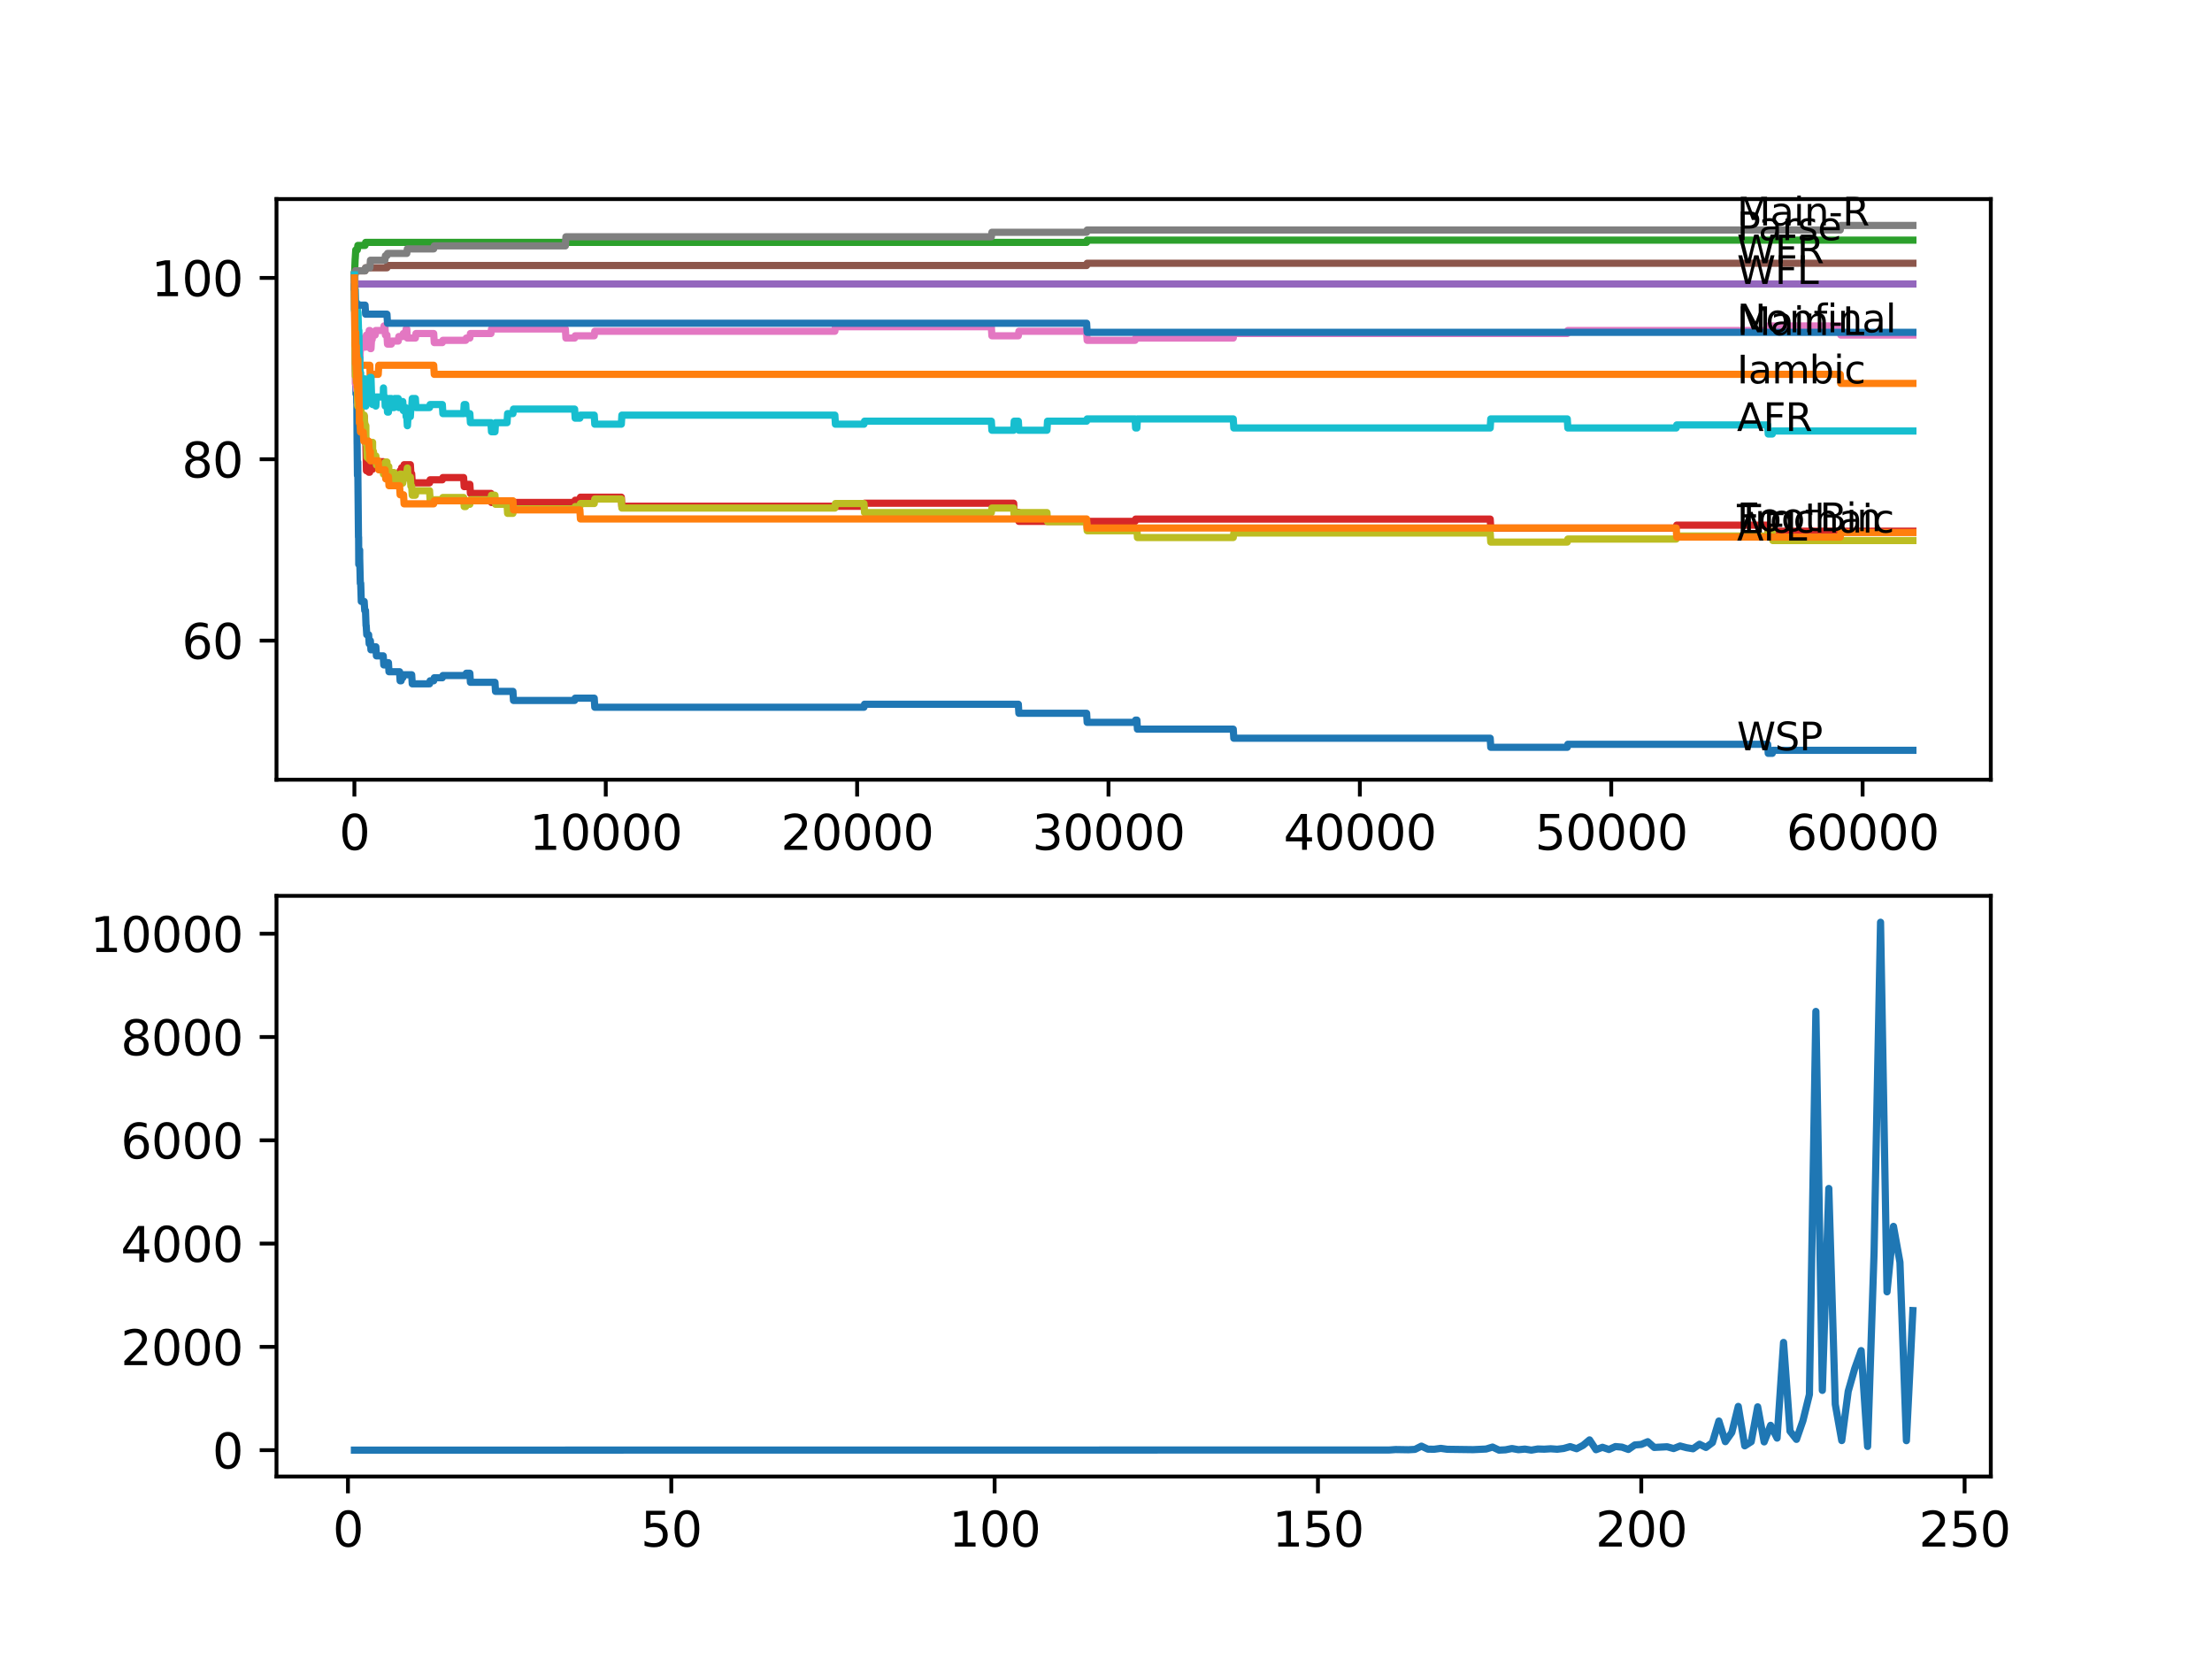 <?xml version="1.0" encoding="utf-8" standalone="no"?>
<!DOCTYPE svg PUBLIC "-//W3C//DTD SVG 1.1//EN"
  "http://www.w3.org/Graphics/SVG/1.1/DTD/svg11.dtd">
<svg xmlns:xlink="http://www.w3.org/1999/xlink" width="460.8pt" height="345.6pt" viewBox="0 0 460.8 345.6" xmlns="http://www.w3.org/2000/svg" version="1.1">
 <defs>
  <style type="text/css">*{stroke-linejoin: round; stroke-linecap: butt}</style>
 </defs>
 <g id="figure_1">
  <g id="patch_1">
   <path d="M 0 345.6 
L 460.8 345.6 
L 460.8 0 
L 0 0 
z
" style="fill: #ffffff"/>
  </g>
  <g id="axes_1">
   <g id="patch_2">
    <path d="M 57.6 162.432 
L 414.72 162.432 
L 414.72 41.472 
L 57.6 41.472 
z
" style="fill: #ffffff"/>
   </g>
   <g id="matplotlib.axis_1">
    <g id="xtick_1">
     <g id="line2d_1">
      <defs>
       <path id="m5f8f9692c6" d="M 0 0 
L 0 3.5 
" style="stroke: #000000; stroke-width: 0.8"/>
      </defs>
      <g>
       <use xlink:href="#m5f8f9692c6" x="73.827" y="162.432" style="stroke: #000000; stroke-width: 0.8"/>
      </g>
     </g>
     <g id="text_1">
      <!-- 0 -->
      <g transform="translate(70.646 177.03)scale(0.1 -0.1)">
       <defs>
        <path id="DejaVuSans-30" d="M 2034 4250 
Q 1547 4250 1301 3770 
Q 1056 3291 1056 2328 
Q 1056 1369 1301 889 
Q 1547 409 2034 409 
Q 2525 409 2770 889 
Q 3016 1369 3016 2328 
Q 3016 3291 2770 3770 
Q 2525 4250 2034 4250 
z
M 2034 4750 
Q 2819 4750 3233 4129 
Q 3647 3509 3647 2328 
Q 3647 1150 3233 529 
Q 2819 -91 2034 -91 
Q 1250 -91 836 529 
Q 422 1150 422 2328 
Q 422 3509 836 4129 
Q 1250 4750 2034 4750 
z
" transform="scale(0.016)"/>
       </defs>
       <use xlink:href="#DejaVuSans-30"/>
      </g>
     </g>
    </g>
    <g id="xtick_2">
     <g id="line2d_2">
      <g>
       <use xlink:href="#m5f8f9692c6" x="126.192" y="162.432" style="stroke: #000000; stroke-width: 0.8"/>
      </g>
     </g>
     <g id="text_2">
      <!-- 10000 -->
      <g transform="translate(110.286 177.03)scale(0.1 -0.1)">
       <defs>
        <path id="DejaVuSans-31" d="M 794 531 
L 1825 531 
L 1825 4091 
L 703 3866 
L 703 4441 
L 1819 4666 
L 2450 4666 
L 2450 531 
L 3481 531 
L 3481 0 
L 794 0 
L 794 531 
z
" transform="scale(0.016)"/>
       </defs>
       <use xlink:href="#DejaVuSans-31"/>
       <use xlink:href="#DejaVuSans-30" x="63.623"/>
       <use xlink:href="#DejaVuSans-30" x="127.246"/>
       <use xlink:href="#DejaVuSans-30" x="190.869"/>
       <use xlink:href="#DejaVuSans-30" x="254.492"/>
      </g>
     </g>
    </g>
    <g id="xtick_3">
     <g id="line2d_3">
      <g>
       <use xlink:href="#m5f8f9692c6" x="178.556" y="162.432" style="stroke: #000000; stroke-width: 0.8"/>
      </g>
     </g>
     <g id="text_3">
      <!-- 20000 -->
      <g transform="translate(162.65 177.03)scale(0.1 -0.1)">
       <defs>
        <path id="DejaVuSans-32" d="M 1228 531 
L 3431 531 
L 3431 0 
L 469 0 
L 469 531 
Q 828 903 1448 1529 
Q 2069 2156 2228 2338 
Q 2531 2678 2651 2914 
Q 2772 3150 2772 3378 
Q 2772 3750 2511 3984 
Q 2250 4219 1831 4219 
Q 1534 4219 1204 4116 
Q 875 4013 500 3803 
L 500 4441 
Q 881 4594 1212 4672 
Q 1544 4750 1819 4750 
Q 2544 4750 2975 4387 
Q 3406 4025 3406 3419 
Q 3406 3131 3298 2873 
Q 3191 2616 2906 2266 
Q 2828 2175 2409 1742 
Q 1991 1309 1228 531 
z
" transform="scale(0.016)"/>
       </defs>
       <use xlink:href="#DejaVuSans-32"/>
       <use xlink:href="#DejaVuSans-30" x="63.623"/>
       <use xlink:href="#DejaVuSans-30" x="127.246"/>
       <use xlink:href="#DejaVuSans-30" x="190.869"/>
       <use xlink:href="#DejaVuSans-30" x="254.492"/>
      </g>
     </g>
    </g>
    <g id="xtick_4">
     <g id="line2d_4">
      <g>
       <use xlink:href="#m5f8f9692c6" x="230.921" y="162.432" style="stroke: #000000; stroke-width: 0.8"/>
      </g>
     </g>
     <g id="text_4">
      <!-- 30000 -->
      <g transform="translate(215.015 177.03)scale(0.1 -0.1)">
       <defs>
        <path id="DejaVuSans-33" d="M 2597 2516 
Q 3050 2419 3304 2112 
Q 3559 1806 3559 1356 
Q 3559 666 3084 287 
Q 2609 -91 1734 -91 
Q 1441 -91 1130 -33 
Q 819 25 488 141 
L 488 750 
Q 750 597 1062 519 
Q 1375 441 1716 441 
Q 2309 441 2620 675 
Q 2931 909 2931 1356 
Q 2931 1769 2642 2001 
Q 2353 2234 1838 2234 
L 1294 2234 
L 1294 2753 
L 1863 2753 
Q 2328 2753 2575 2939 
Q 2822 3125 2822 3475 
Q 2822 3834 2567 4026 
Q 2313 4219 1838 4219 
Q 1578 4219 1281 4162 
Q 984 4106 628 3988 
L 628 4550 
Q 988 4650 1302 4700 
Q 1616 4750 1894 4750 
Q 2613 4750 3031 4423 
Q 3450 4097 3450 3541 
Q 3450 3153 3228 2886 
Q 3006 2619 2597 2516 
z
" transform="scale(0.016)"/>
       </defs>
       <use xlink:href="#DejaVuSans-33"/>
       <use xlink:href="#DejaVuSans-30" x="63.623"/>
       <use xlink:href="#DejaVuSans-30" x="127.246"/>
       <use xlink:href="#DejaVuSans-30" x="190.869"/>
       <use xlink:href="#DejaVuSans-30" x="254.492"/>
      </g>
     </g>
    </g>
    <g id="xtick_5">
     <g id="line2d_5">
      <g>
       <use xlink:href="#m5f8f9692c6" x="283.285" y="162.432" style="stroke: #000000; stroke-width: 0.8"/>
      </g>
     </g>
     <g id="text_5">
      <!-- 40000 -->
      <g transform="translate(267.379 177.03)scale(0.1 -0.1)">
       <defs>
        <path id="DejaVuSans-34" d="M 2419 4116 
L 825 1625 
L 2419 1625 
L 2419 4116 
z
M 2253 4666 
L 3047 4666 
L 3047 1625 
L 3713 1625 
L 3713 1100 
L 3047 1100 
L 3047 0 
L 2419 0 
L 2419 1100 
L 313 1100 
L 313 1709 
L 2253 4666 
z
" transform="scale(0.016)"/>
       </defs>
       <use xlink:href="#DejaVuSans-34"/>
       <use xlink:href="#DejaVuSans-30" x="63.623"/>
       <use xlink:href="#DejaVuSans-30" x="127.246"/>
       <use xlink:href="#DejaVuSans-30" x="190.869"/>
       <use xlink:href="#DejaVuSans-30" x="254.492"/>
      </g>
     </g>
    </g>
    <g id="xtick_6">
     <g id="line2d_6">
      <g>
       <use xlink:href="#m5f8f9692c6" x="335.65" y="162.432" style="stroke: #000000; stroke-width: 0.8"/>
      </g>
     </g>
     <g id="text_6">
      <!-- 50000 -->
      <g transform="translate(319.744 177.03)scale(0.1 -0.1)">
       <defs>
        <path id="DejaVuSans-35" d="M 691 4666 
L 3169 4666 
L 3169 4134 
L 1269 4134 
L 1269 2991 
Q 1406 3038 1543 3061 
Q 1681 3084 1819 3084 
Q 2600 3084 3056 2656 
Q 3513 2228 3513 1497 
Q 3513 744 3044 326 
Q 2575 -91 1722 -91 
Q 1428 -91 1123 -41 
Q 819 9 494 109 
L 494 744 
Q 775 591 1075 516 
Q 1375 441 1709 441 
Q 2250 441 2565 725 
Q 2881 1009 2881 1497 
Q 2881 1984 2565 2268 
Q 2250 2553 1709 2553 
Q 1456 2553 1204 2497 
Q 953 2441 691 2322 
L 691 4666 
z
" transform="scale(0.016)"/>
       </defs>
       <use xlink:href="#DejaVuSans-35"/>
       <use xlink:href="#DejaVuSans-30" x="63.623"/>
       <use xlink:href="#DejaVuSans-30" x="127.246"/>
       <use xlink:href="#DejaVuSans-30" x="190.869"/>
       <use xlink:href="#DejaVuSans-30" x="254.492"/>
      </g>
     </g>
    </g>
    <g id="xtick_7">
     <g id="line2d_7">
      <g>
       <use xlink:href="#m5f8f9692c6" x="388.014" y="162.432" style="stroke: #000000; stroke-width: 0.8"/>
      </g>
     </g>
     <g id="text_7">
      <!-- 60000 -->
      <g transform="translate(372.108 177.03)scale(0.1 -0.1)">
       <defs>
        <path id="DejaVuSans-36" d="M 2113 2584 
Q 1688 2584 1439 2293 
Q 1191 2003 1191 1497 
Q 1191 994 1439 701 
Q 1688 409 2113 409 
Q 2538 409 2786 701 
Q 3034 994 3034 1497 
Q 3034 2003 2786 2293 
Q 2538 2584 2113 2584 
z
M 3366 4563 
L 3366 3988 
Q 3128 4100 2886 4159 
Q 2644 4219 2406 4219 
Q 1781 4219 1451 3797 
Q 1122 3375 1075 2522 
Q 1259 2794 1537 2939 
Q 1816 3084 2150 3084 
Q 2853 3084 3261 2657 
Q 3669 2231 3669 1497 
Q 3669 778 3244 343 
Q 2819 -91 2113 -91 
Q 1303 -91 875 529 
Q 447 1150 447 2328 
Q 447 3434 972 4092 
Q 1497 4750 2381 4750 
Q 2619 4750 2861 4703 
Q 3103 4656 3366 4563 
z
" transform="scale(0.016)"/>
       </defs>
       <use xlink:href="#DejaVuSans-36"/>
       <use xlink:href="#DejaVuSans-30" x="63.623"/>
       <use xlink:href="#DejaVuSans-30" x="127.246"/>
       <use xlink:href="#DejaVuSans-30" x="190.869"/>
       <use xlink:href="#DejaVuSans-30" x="254.492"/>
      </g>
     </g>
    </g>
   </g>
   <g id="matplotlib.axis_2">
    <g id="ytick_1">
     <g id="line2d_8">
      <defs>
       <path id="mf2ff6dc6b2" d="M 0 0 
L -3.5 0 
" style="stroke: #000000; stroke-width: 0.8"/>
      </defs>
      <g>
       <use xlink:href="#mf2ff6dc6b2" x="57.6" y="133.449" style="stroke: #000000; stroke-width: 0.8"/>
      </g>
     </g>
     <g id="text_8">
      <!-- 60 -->
      <g transform="translate(37.875 137.248)scale(0.1 -0.1)">
       <use xlink:href="#DejaVuSans-36"/>
       <use xlink:href="#DejaVuSans-30" x="63.623"/>
      </g>
     </g>
    </g>
    <g id="ytick_2">
     <g id="line2d_9">
      <g>
       <use xlink:href="#mf2ff6dc6b2" x="57.6" y="95.672" style="stroke: #000000; stroke-width: 0.8"/>
      </g>
     </g>
     <g id="text_9">
      <!-- 80 -->
      <g transform="translate(37.875 99.471)scale(0.1 -0.1)">
       <defs>
        <path id="DejaVuSans-38" d="M 2034 2216 
Q 1584 2216 1326 1975 
Q 1069 1734 1069 1313 
Q 1069 891 1326 650 
Q 1584 409 2034 409 
Q 2484 409 2743 651 
Q 3003 894 3003 1313 
Q 3003 1734 2745 1975 
Q 2488 2216 2034 2216 
z
M 1403 2484 
Q 997 2584 770 2862 
Q 544 3141 544 3541 
Q 544 4100 942 4425 
Q 1341 4750 2034 4750 
Q 2731 4750 3128 4425 
Q 3525 4100 3525 3541 
Q 3525 3141 3298 2862 
Q 3072 2584 2669 2484 
Q 3125 2378 3379 2068 
Q 3634 1759 3634 1313 
Q 3634 634 3220 271 
Q 2806 -91 2034 -91 
Q 1263 -91 848 271 
Q 434 634 434 1313 
Q 434 1759 690 2068 
Q 947 2378 1403 2484 
z
M 1172 3481 
Q 1172 3119 1398 2916 
Q 1625 2713 2034 2713 
Q 2441 2713 2670 2916 
Q 2900 3119 2900 3481 
Q 2900 3844 2670 4047 
Q 2441 4250 2034 4250 
Q 1625 4250 1398 4047 
Q 1172 3844 1172 3481 
z
" transform="scale(0.016)"/>
       </defs>
       <use xlink:href="#DejaVuSans-38"/>
       <use xlink:href="#DejaVuSans-30" x="63.623"/>
      </g>
     </g>
    </g>
    <g id="ytick_3">
     <g id="line2d_10">
      <g>
       <use xlink:href="#mf2ff6dc6b2" x="57.6" y="57.894" style="stroke: #000000; stroke-width: 0.8"/>
      </g>
     </g>
     <g id="text_10">
      <!-- 100 -->
      <g transform="translate(31.512 61.693)scale(0.1 -0.1)">
       <use xlink:href="#DejaVuSans-31"/>
       <use xlink:href="#DejaVuSans-30" x="63.623"/>
       <use xlink:href="#DejaVuSans-30" x="127.246"/>
      </g>
     </g>
    </g>
   </g>
   <g id="line2d_11">
    <path d="M 73.833 59.783 
L 73.859 58.839 
L 73.885 64.505 
L 73.89 64.505 
L 73.922 64.505 
L 74.068 77.349 
L 74.1 77.349 
L 74.131 76.405 
L 74.157 82.072 
L 74.21 77.349 
L 74.246 77.349 
L 74.283 76.405 
L 74.314 83.961 
L 74.32 83.961 
L 74.33 83.961 
L 74.335 83.016 
L 74.393 92.46 
L 74.398 92.46 
L 74.466 99.071 
L 74.519 96.238 
L 74.524 96.238 
L 74.676 111.916 
L 74.707 111.916 
L 74.739 117.582 
L 74.828 116.008 
L 74.838 116.008 
L 74.927 114.592 
L 74.932 116.481 
L 74.938 116.481 
L 75.058 121.518 
L 75.142 121.518 
L 75.262 125.295 
L 75.864 125.295 
L 75.98 127.184 
L 76.137 127.184 
L 76.252 130.332 
L 76.289 130.332 
L 76.404 132.221 
L 76.791 132.221 
L 76.907 134.11 
L 77.048 134.11 
L 77.158 133.48 
L 77.273 135.369 
L 77.791 135.369 
L 77.907 134.74 
L 78.299 134.74 
L 78.415 136.628 
L 79.834 136.628 
L 79.949 138.517 
L 80.609 138.517 
L 80.724 138.045 
L 80.918 138.045 
L 81.033 139.934 
L 83.237 139.934 
L 83.353 141.823 
L 83.557 141.823 
L 83.672 141.193 
L 83.902 141.193 
L 84.018 140.564 
L 85.761 140.564 
L 85.877 142.452 
L 89.484 142.452 
L 89.6 141.823 
L 90.348 141.823 
L 90.464 141.193 
L 92.145 141.193 
L 92.26 140.721 
L 97.02 140.721 
L 97.135 140.249 
L 97.878 140.249 
L 97.994 142.138 
L 103.11 142.138 
L 103.225 144.027 
L 106.854 144.027 
L 106.969 145.915 
L 119.704 145.915 
L 119.819 145.443 
L 123.788 145.443 
L 123.904 147.332 
L 179.981 147.332 
L 180.096 146.702 
L 212.138 146.702 
L 212.253 148.591 
L 226.36 148.591 
L 226.475 150.48 
L 236.456 150.48 
L 236.571 150.008 
L 236.833 150.008 
L 236.948 151.897 
L 256.909 151.897 
L 257.025 153.786 
L 310.436 153.786 
L 310.552 155.675 
L 326.491 155.675 
L 326.607 155.045 
L 368.236 155.045 
L 368.352 156.934 
L 369.2 156.934 
L 369.315 156.304 
L 398.487 156.304 
L 398.487 156.304 
" clip-path="url(#paeb42609b7)" style="fill: none; stroke: #1f77b4; stroke-width: 1.5; stroke-linecap: square"/>
   </g>
   <g id="line2d_12">
    <path d="M 73.833 59.783 
L 73.848 58.839 
L 73.869 64.505 
L 73.896 62.931 
L 74.021 71.903 
L 74.084 67.496 
L 74.105 75.051 
L 74.131 71.274 
L 74.241 77.885 
L 74.163 70.329 
L 74.252 75.051 
L 74.262 75.051 
L 74.304 71.274 
L 74.288 76.94 
L 74.372 75.051 
L 74.383 75.051 
L 74.477 78.829 
L 74.424 71.274 
L 74.498 77.885 
L 74.503 77.885 
L 74.519 75.996 
L 74.571 81.662 
L 74.608 78.924 
L 74.613 78.924 
L 74.707 77.035 
L 74.655 80.812 
L 74.718 78.924 
L 74.728 82.701 
L 74.749 77.979 
L 74.828 78.924 
L 74.838 78.924 
L 74.964 76.09 
L 77.048 76.09 
L 77.163 79.868 
L 77.278 77.979 
L 78.792 77.979 
L 78.907 76.09 
L 90.348 76.09 
L 90.464 77.979 
L 383.354 77.979 
L 383.469 79.868 
L 398.487 79.868 
L 398.487 79.868 
" clip-path="url(#paeb42609b7)" style="fill: none; stroke: #ff7f0e; stroke-width: 1.5; stroke-linecap: square"/>
   </g>
   <g id="line2d_13">
    <path d="M 73.833 57.894 
L 73.985 53.959 
L 73.995 53.959 
L 74.11 52.07 
L 74.435 52.07 
L 74.55 51.126 
L 76.048 51.126 
L 76.163 50.496 
L 226.36 50.496 
L 226.475 50.024 
L 398.487 50.024 
L 398.487 50.024 
" clip-path="url(#paeb42609b7)" style="fill: none; stroke: #2ca02c; stroke-width: 1.5; stroke-linecap: square"/>
   </g>
   <g id="line2d_14">
    <path d="M 73.833 57.894 
L 73.932 63.876 
L 73.958 63.498 
L 73.969 63.498 
L 74.089 67.276 
L 74.136 67.276 
L 74.252 69.164 
L 74.44 69.164 
L 74.503 68.535 
L 74.519 72.313 
L 74.524 72.313 
L 74.571 72.313 
L 74.692 71.463 
L 74.77 71.463 
L 74.89 76.499 
L 74.896 76.499 
L 74.911 76.027 
L 74.943 81.694 
L 74.948 81.694 
L 74.959 81.694 
L 74.99 85.472 
L 75.074 84.212 
L 75.116 84.212 
L 75.236 87.99 
L 75.671 87.99 
L 75.791 86.731 
L 75.864 86.731 
L 75.98 88.62 
L 76.048 88.62 
L 76.168 92.397 
L 76.215 92.397 
L 76.341 98.064 
L 76.477 98.064 
L 76.592 97.12 
L 76.797 97.12 
L 76.833 96.49 
L 76.838 98.379 
L 76.896 98.379 
L 77.001 98.379 
L 77.116 97.749 
L 77.619 97.749 
L 77.734 96.805 
L 77.791 96.805 
L 77.907 96.175 
L 79.834 96.175 
L 79.949 98.064 
L 80.242 98.064 
L 80.357 97.434 
L 80.609 97.434 
L 80.724 99.323 
L 81.52 99.323 
L 81.635 98.694 
L 83.237 98.694 
L 83.353 98.064 
L 83.557 98.064 
L 83.672 97.434 
L 84.065 97.434 
L 84.18 96.805 
L 85.484 96.805 
L 85.599 98.694 
L 85.761 98.694 
L 85.877 100.583 
L 89.484 100.583 
L 89.6 99.953 
L 92.145 99.953 
L 92.26 99.481 
L 96.58 99.481 
L 96.695 101.37 
L 97.02 101.37 
L 97.135 100.897 
L 97.878 100.897 
L 97.994 102.786 
L 102.272 102.786 
L 102.387 104.675 
L 119.704 104.675 
L 119.819 104.203 
L 120.798 104.203 
L 120.914 103.573 
L 129.433 103.573 
L 129.549 105.462 
L 179.981 105.462 
L 180.096 104.833 
L 211.164 104.833 
L 211.279 106.721 
L 212.138 106.721 
L 212.253 108.61 
L 236.456 108.61 
L 236.571 108.138 
L 310.436 108.138 
L 310.552 110.027 
L 349.181 110.027 
L 349.296 109.397 
L 368.236 109.397 
L 368.352 111.286 
L 369.2 111.286 
L 369.315 110.657 
L 398.487 110.657 
L 398.487 110.657 
" clip-path="url(#paeb42609b7)" style="fill: none; stroke: #d62728; stroke-width: 1.5; stroke-linecap: square"/>
   </g>
   <g id="line2d_15">
    <path d="M 73.833 59.783 
L 73.932 57.265 
L 73.948 59.153 
L 398.487 59.153 
L 398.487 59.153 
" clip-path="url(#paeb42609b7)" style="fill: none; stroke: #9467bd; stroke-width: 1.5; stroke-linecap: square"/>
   </g>
   <g id="line2d_16">
    <path d="M 73.833 57.265 
L 73.932 57.265 
L 74.053 56.415 
L 76.048 56.415 
L 76.163 55.785 
L 80.609 55.785 
L 80.724 55.313 
L 226.36 55.313 
L 226.475 54.84 
L 398.487 54.84 
L 398.487 54.84 
" clip-path="url(#paeb42609b7)" style="fill: none; stroke: #8c564b; stroke-width: 1.5; stroke-linecap: square"/>
   </g>
   <g id="line2d_17">
    <path d="M 73.833 59.783 
L 73.99 78.042 
L 73.995 78.042 
L 74.026 79.931 
L 74.105 79.301 
L 74.136 79.301 
L 74.252 81.19 
L 74.44 81.19 
L 74.503 80.561 
L 74.519 84.338 
L 74.524 84.338 
L 74.571 84.338 
L 74.692 83.488 
L 74.76 83.488 
L 74.901 77.979 
L 74.911 77.979 
L 75.048 72.942 
L 75.142 72.942 
L 75.262 71.053 
L 75.77 71.053 
L 75.885 70.424 
L 76.048 70.424 
L 76.137 72.313 
L 76.158 71.368 
L 76.21 71.368 
L 76.331 69.794 
L 76.791 69.794 
L 76.907 68.85 
L 77.048 68.85 
L 77.168 72.627 
L 77.284 72.627 
L 77.404 70.738 
L 77.524 70.738 
L 77.64 69.794 
L 78.153 69.794 
L 78.268 68.85 
L 79.881 68.85 
L 79.996 67.905 
L 80.174 67.905 
L 80.289 69.794 
L 80.609 69.794 
L 80.724 71.683 
L 81.52 71.683 
L 81.635 71.053 
L 82.96 71.053 
L 83.075 70.109 
L 83.902 70.109 
L 84.018 69.479 
L 84.489 69.479 
L 84.604 68.535 
L 84.74 68.535 
L 84.855 70.424 
L 86.531 70.424 
L 86.646 69.479 
L 90.348 69.479 
L 90.464 71.368 
L 92.145 71.368 
L 92.26 70.896 
L 97.02 70.896 
L 97.135 70.424 
L 97.878 70.424 
L 97.994 69.479 
L 102.272 69.479 
L 102.387 68.535 
L 117.777 68.535 
L 117.892 70.424 
L 119.704 70.424 
L 119.819 69.951 
L 123.788 69.951 
L 123.904 69.007 
L 173.917 69.007 
L 174.032 68.063 
L 206.514 68.063 
L 206.629 69.951 
L 212.138 69.951 
L 212.253 69.007 
L 226.36 69.007 
L 226.475 70.896 
L 236.456 70.896 
L 236.571 70.424 
L 256.909 70.424 
L 257.025 69.479 
L 326.491 69.479 
L 326.607 68.85 
L 368.236 68.85 
L 368.352 67.905 
L 383.354 67.905 
L 383.469 69.794 
L 398.487 69.794 
L 398.487 69.794 
" clip-path="url(#paeb42609b7)" style="fill: none; stroke: #e377c2; stroke-width: 1.5; stroke-linecap: square"/>
   </g>
   <g id="line2d_18">
    <path d="M 73.833 57.265 
L 73.932 57.265 
L 74.053 56.415 
L 76.048 56.415 
L 76.163 55.785 
L 77.048 55.785 
L 77.168 54.211 
L 80.174 54.211 
L 80.289 53.266 
L 80.609 53.266 
L 80.724 52.794 
L 84.74 52.794 
L 84.855 51.85 
L 90.348 51.85 
L 90.464 51.22 
L 117.777 51.22 
L 117.892 49.331 
L 206.514 49.331 
L 206.629 48.387 
L 226.36 48.387 
L 226.475 47.915 
L 383.354 47.915 
L 383.469 46.97 
L 398.487 46.97 
L 398.487 46.97 
" clip-path="url(#paeb42609b7)" style="fill: none; stroke: #7f7f7f; stroke-width: 1.5; stroke-linecap: square"/>
   </g>
   <g id="line2d_19">
    <path d="M 73.833 59.783 
L 73.99 76.468 
L 73.995 76.468 
L 74.026 78.357 
L 74.105 77.727 
L 74.136 77.727 
L 74.252 79.616 
L 74.435 79.616 
L 74.555 84.653 
L 74.571 84.653 
L 74.692 83.803 
L 74.76 83.803 
L 74.87 79.711 
L 74.885 80.655 
L 74.896 80.655 
L 74.922 79.238 
L 74.938 84.905 
L 74.948 86.794 
L 74.985 83.331 
L 75.042 83.961 
L 75.053 83.961 
L 75.142 87.738 
L 75.168 86.794 
L 75.184 86.794 
L 75.262 85.849 
L 75.268 87.738 
L 75.288 87.738 
L 75.671 87.738 
L 75.791 86.479 
L 75.864 86.479 
L 75.98 88.368 
L 76.048 88.368 
L 76.137 90.257 
L 76.158 89.312 
L 76.21 89.312 
L 76.215 88.683 
L 76.241 92.46 
L 76.299 91.516 
L 76.362 91.516 
L 76.482 95.294 
L 76.791 95.294 
L 76.833 93.72 
L 76.838 95.609 
L 76.896 95.609 
L 77.001 95.609 
L 77.116 94.979 
L 77.284 94.979 
L 77.404 93.09 
L 77.524 93.09 
L 77.619 92.146 
L 77.624 94.034 
L 77.629 94.034 
L 77.791 94.034 
L 77.907 95.923 
L 78.153 95.923 
L 78.268 94.979 
L 78.299 94.979 
L 78.415 96.868 
L 79.834 96.868 
L 79.881 98.757 
L 79.944 97.812 
L 80.174 97.812 
L 80.289 96.238 
L 80.609 96.238 
L 80.724 98.127 
L 80.918 98.127 
L 80.991 97.183 
L 80.996 99.071 
L 81.022 99.071 
L 81.52 99.071 
L 81.635 98.442 
L 82.101 98.442 
L 82.216 100.331 
L 82.96 100.331 
L 83.075 99.386 
L 83.237 99.386 
L 83.353 98.757 
L 83.557 98.757 
L 83.672 100.646 
L 83.902 100.646 
L 84.018 100.016 
L 84.065 100.016 
L 84.18 99.386 
L 84.489 99.386 
L 84.604 98.442 
L 84.74 98.442 
L 84.855 97.497 
L 84.882 97.497 
L 84.997 99.386 
L 85.484 99.386 
L 85.599 101.275 
L 85.761 101.275 
L 85.877 103.164 
L 86.531 103.164 
L 86.646 102.22 
L 89.484 102.22 
L 89.6 104.108 
L 92.145 104.108 
L 92.26 103.636 
L 96.58 103.636 
L 96.695 105.525 
L 97.02 105.525 
L 97.135 105.053 
L 97.878 105.053 
L 97.994 104.108 
L 102.272 104.108 
L 102.387 103.164 
L 103.11 103.164 
L 103.225 105.053 
L 105.628 105.053 
L 105.744 106.942 
L 106.854 106.942 
L 106.969 105.997 
L 119.704 105.997 
L 119.819 105.525 
L 120.798 105.525 
L 120.914 104.895 
L 123.788 104.895 
L 123.904 103.951 
L 129.433 103.951 
L 129.549 105.84 
L 173.917 105.84 
L 174.032 104.895 
L 179.981 104.895 
L 180.096 106.784 
L 206.514 106.784 
L 206.629 105.84 
L 211.164 105.84 
L 211.279 107.729 
L 212.138 107.729 
L 212.253 106.784 
L 218.102 106.784 
L 218.217 108.673 
L 226.36 108.673 
L 226.475 110.562 
L 236.456 110.562 
L 236.571 110.09 
L 236.833 110.09 
L 236.948 111.979 
L 256.909 111.979 
L 257.025 111.034 
L 310.436 111.034 
L 310.552 112.923 
L 326.491 112.923 
L 326.607 112.294 
L 349.181 112.294 
L 349.296 111.664 
L 368.236 111.664 
L 368.352 110.719 
L 369.2 110.719 
L 369.315 112.608 
L 398.487 112.608 
L 398.487 112.608 
" clip-path="url(#paeb42609b7)" style="fill: none; stroke: #bcbd22; stroke-width: 1.5; stroke-linecap: square"/>
   </g>
   <g id="line2d_20">
    <path d="M 73.833 57.265 
L 73.88 64.82 
L 73.953 61.294 
L 73.964 61.294 
L 73.995 60.35 
L 74.032 64.127 
L 74.058 64.127 
L 74.136 64.127 
L 74.252 63.183 
L 74.435 63.183 
L 74.503 66.961 
L 74.55 65.072 
L 74.571 65.072 
L 74.692 68.85 
L 74.76 68.85 
L 74.901 80.183 
L 74.911 80.183 
L 74.985 82.072 
L 74.943 74.516 
L 75.016 79.553 
L 75.037 79.553 
L 75.053 81.442 
L 75.121 77.664 
L 75.147 79.553 
L 75.184 79.553 
L 75.262 81.442 
L 75.294 79.553 
L 75.671 79.553 
L 75.77 78.924 
L 75.864 80.812 
L 75.88 78.924 
L 76.048 78.924 
L 76.168 82.701 
L 76.21 82.701 
L 76.215 84.59 
L 76.241 80.812 
L 76.32 82.701 
L 76.362 82.701 
L 76.477 80.812 
L 76.592 79.868 
L 76.791 79.868 
L 76.797 81.757 
L 76.838 79.238 
L 76.896 79.238 
L 77.001 79.238 
L 77.116 78.609 
L 77.284 78.609 
L 77.404 82.386 
L 77.524 82.386 
L 77.619 84.275 
L 77.634 83.331 
L 77.791 83.331 
L 77.907 82.701 
L 78.153 82.701 
L 78.268 84.59 
L 78.299 84.59 
L 78.415 82.701 
L 79.834 82.701 
L 79.881 80.812 
L 79.944 82.701 
L 80.174 82.701 
L 80.242 84.59 
L 80.284 83.961 
L 80.609 83.961 
L 80.724 85.849 
L 80.918 85.849 
L 81.043 83.016 
L 81.52 83.016 
L 81.635 84.905 
L 82.101 84.905 
L 82.216 83.016 
L 82.96 83.016 
L 83.075 84.905 
L 83.237 84.905 
L 83.353 84.275 
L 83.557 84.275 
L 83.672 83.646 
L 83.902 83.646 
L 84.018 85.535 
L 84.065 85.535 
L 84.18 84.905 
L 84.489 84.905 
L 84.604 86.794 
L 84.74 86.794 
L 84.855 88.683 
L 84.882 88.683 
L 84.997 86.794 
L 85.484 86.794 
L 85.599 84.905 
L 85.761 84.905 
L 85.877 83.016 
L 86.531 83.016 
L 86.646 84.905 
L 89.484 84.905 
L 89.6 84.275 
L 92.145 84.275 
L 92.26 86.164 
L 96.58 86.164 
L 96.695 84.275 
L 97.02 84.275 
L 97.135 86.164 
L 97.878 86.164 
L 97.994 88.053 
L 102.272 88.053 
L 102.387 89.942 
L 103.11 89.942 
L 103.225 88.053 
L 105.628 88.053 
L 105.744 86.164 
L 106.854 86.164 
L 106.969 85.22 
L 119.704 85.22 
L 119.819 87.109 
L 120.798 87.109 
L 120.914 86.479 
L 123.788 86.479 
L 123.904 88.368 
L 129.433 88.368 
L 129.549 86.479 
L 173.917 86.479 
L 174.032 88.368 
L 179.981 88.368 
L 180.096 87.738 
L 206.514 87.738 
L 206.629 89.627 
L 211.164 89.627 
L 211.279 87.738 
L 212.138 87.738 
L 212.253 89.627 
L 218.102 89.627 
L 218.217 87.738 
L 226.36 87.738 
L 226.475 87.266 
L 236.456 87.266 
L 236.571 89.155 
L 236.833 89.155 
L 236.948 87.266 
L 256.909 87.266 
L 257.025 89.155 
L 310.436 89.155 
L 310.552 87.266 
L 326.491 87.266 
L 326.607 89.155 
L 349.181 89.155 
L 349.296 88.525 
L 368.236 88.525 
L 368.352 90.414 
L 369.2 90.414 
L 369.315 89.785 
L 398.487 89.785 
L 398.487 89.785 
" clip-path="url(#paeb42609b7)" style="fill: none; stroke: #17becf; stroke-width: 1.5; stroke-linecap: square"/>
   </g>
   <g id="line2d_21">
    <path d="M 73.833 59.783 
L 73.932 59.783 
L 74.053 63.561 
L 76.048 63.561 
L 76.163 65.45 
L 80.609 65.45 
L 80.724 67.338 
L 226.36 67.338 
L 226.475 69.227 
L 398.487 69.227 
L 398.487 69.227 
" clip-path="url(#paeb42609b7)" style="fill: none; stroke: #1f77b4; stroke-width: 1.5; stroke-linecap: square"/>
   </g>
   <g id="line2d_22">
    <path d="M 73.833 57.894 
L 73.979 72.061 
L 74.021 69.227 
L 74.079 75.838 
L 74.084 75.838 
L 74.105 69.227 
L 74.189 76.783 
L 74.194 76.783 
L 74.241 72.061 
L 74.267 77.727 
L 74.299 77.727 
L 74.304 79.616 
L 74.325 73.95 
L 74.403 76.783 
L 74.477 74.894 
L 74.424 80.561 
L 74.508 78.672 
L 74.513 78.672 
L 74.571 74.894 
L 74.629 82.449 
L 74.728 77.727 
L 74.707 83.394 
L 74.739 79.616 
L 74.87 88.116 
L 74.99 88.116 
L 75.105 90.005 
L 75.671 90.005 
L 75.786 91.894 
L 76.797 91.894 
L 76.912 93.783 
L 77.001 93.783 
L 77.048 95.672 
L 77.111 95.042 
L 77.158 95.042 
L 77.163 94.097 
L 77.168 95.986 
L 77.263 95.986 
L 78.792 95.986 
L 78.907 97.875 
L 80.242 97.875 
L 80.357 99.764 
L 80.609 99.764 
L 80.724 99.292 
L 80.918 99.292 
L 81.033 101.181 
L 83.237 101.181 
L 83.353 103.07 
L 84.065 103.07 
L 84.18 104.958 
L 90.348 104.958 
L 90.464 104.329 
L 106.854 104.329 
L 106.969 106.218 
L 120.798 106.218 
L 120.914 108.107 
L 226.36 108.107 
L 226.475 109.995 
L 349.181 109.995 
L 349.296 111.884 
L 383.354 111.884 
L 383.469 110.94 
L 398.487 110.94 
L 398.487 110.94 
" clip-path="url(#paeb42609b7)" style="fill: none; stroke: #ff7f0e; stroke-width: 1.5; stroke-linecap: square"/>
   </g>
   <g id="patch_3">
    <path d="M 57.6 162.432 
L 57.6 41.472 
" style="fill: none; stroke: #000000; stroke-width: 0.8; stroke-linejoin: miter; stroke-linecap: square"/>
   </g>
   <g id="patch_4">
    <path d="M 414.72 162.432 
L 414.72 41.472 
" style="fill: none; stroke: #000000; stroke-width: 0.8; stroke-linejoin: miter; stroke-linecap: square"/>
   </g>
   <g id="patch_5">
    <path d="M 57.6 162.432 
L 414.72 162.432 
" style="fill: none; stroke: #000000; stroke-width: 0.8; stroke-linejoin: miter; stroke-linecap: square"/>
   </g>
   <g id="patch_6">
    <path d="M 57.6 41.472 
L 414.72 41.472 
" style="fill: none; stroke: #000000; stroke-width: 0.8; stroke-linejoin: miter; stroke-linecap: square"/>
   </g>
   <g id="text_11">
    <!-- WSP -->
    <g transform="translate(361.832 156.304)scale(0.08 -0.08)">
     <defs>
      <path id="DejaVuSans-57" d="M 213 4666 
L 850 4666 
L 1831 722 
L 2809 4666 
L 3519 4666 
L 4500 722 
L 5478 4666 
L 6119 4666 
L 4947 0 
L 4153 0 
L 3169 4050 
L 2175 0 
L 1381 0 
L 213 4666 
z
" transform="scale(0.016)"/>
      <path id="DejaVuSans-53" d="M 3425 4513 
L 3425 3897 
Q 3066 4069 2747 4153 
Q 2428 4238 2131 4238 
Q 1616 4238 1336 4038 
Q 1056 3838 1056 3469 
Q 1056 3159 1242 3001 
Q 1428 2844 1947 2747 
L 2328 2669 
Q 3034 2534 3370 2195 
Q 3706 1856 3706 1288 
Q 3706 609 3251 259 
Q 2797 -91 1919 -91 
Q 1588 -91 1214 -16 
Q 841 59 441 206 
L 441 856 
Q 825 641 1194 531 
Q 1563 422 1919 422 
Q 2459 422 2753 634 
Q 3047 847 3047 1241 
Q 3047 1584 2836 1778 
Q 2625 1972 2144 2069 
L 1759 2144 
Q 1053 2284 737 2584 
Q 422 2884 422 3419 
Q 422 4038 858 4394 
Q 1294 4750 2059 4750 
Q 2388 4750 2728 4690 
Q 3069 4631 3425 4513 
z
" transform="scale(0.016)"/>
      <path id="DejaVuSans-50" d="M 1259 4147 
L 1259 2394 
L 2053 2394 
Q 2494 2394 2734 2622 
Q 2975 2850 2975 3272 
Q 2975 3691 2734 3919 
Q 2494 4147 2053 4147 
L 1259 4147 
z
M 628 4666 
L 2053 4666 
Q 2838 4666 3239 4311 
Q 3641 3956 3641 3272 
Q 3641 2581 3239 2228 
Q 2838 1875 2053 1875 
L 1259 1875 
L 1259 0 
L 628 0 
L 628 4666 
z
" transform="scale(0.016)"/>
     </defs>
     <use xlink:href="#DejaVuSans-57"/>
     <use xlink:href="#DejaVuSans-53" x="98.877"/>
     <use xlink:href="#DejaVuSans-50" x="162.354"/>
    </g>
   </g>
   <g id="text_12">
    <!-- Iambic -->
    <g transform="translate(361.832 79.868)scale(0.08 -0.08)">
     <defs>
      <path id="DejaVuSans-49" d="M 628 4666 
L 1259 4666 
L 1259 0 
L 628 0 
L 628 4666 
z
" transform="scale(0.016)"/>
      <path id="DejaVuSans-61" d="M 2194 1759 
Q 1497 1759 1228 1600 
Q 959 1441 959 1056 
Q 959 750 1161 570 
Q 1363 391 1709 391 
Q 2188 391 2477 730 
Q 2766 1069 2766 1631 
L 2766 1759 
L 2194 1759 
z
M 3341 1997 
L 3341 0 
L 2766 0 
L 2766 531 
Q 2569 213 2275 61 
Q 1981 -91 1556 -91 
Q 1019 -91 701 211 
Q 384 513 384 1019 
Q 384 1609 779 1909 
Q 1175 2209 1959 2209 
L 2766 2209 
L 2766 2266 
Q 2766 2663 2505 2880 
Q 2244 3097 1772 3097 
Q 1472 3097 1187 3025 
Q 903 2953 641 2809 
L 641 3341 
Q 956 3463 1253 3523 
Q 1550 3584 1831 3584 
Q 2591 3584 2966 3190 
Q 3341 2797 3341 1997 
z
" transform="scale(0.016)"/>
      <path id="DejaVuSans-6d" d="M 3328 2828 
Q 3544 3216 3844 3400 
Q 4144 3584 4550 3584 
Q 5097 3584 5394 3201 
Q 5691 2819 5691 2113 
L 5691 0 
L 5113 0 
L 5113 2094 
Q 5113 2597 4934 2840 
Q 4756 3084 4391 3084 
Q 3944 3084 3684 2787 
Q 3425 2491 3425 1978 
L 3425 0 
L 2847 0 
L 2847 2094 
Q 2847 2600 2669 2842 
Q 2491 3084 2119 3084 
Q 1678 3084 1418 2786 
Q 1159 2488 1159 1978 
L 1159 0 
L 581 0 
L 581 3500 
L 1159 3500 
L 1159 2956 
Q 1356 3278 1631 3431 
Q 1906 3584 2284 3584 
Q 2666 3584 2933 3390 
Q 3200 3197 3328 2828 
z
" transform="scale(0.016)"/>
      <path id="DejaVuSans-62" d="M 3116 1747 
Q 3116 2381 2855 2742 
Q 2594 3103 2138 3103 
Q 1681 3103 1420 2742 
Q 1159 2381 1159 1747 
Q 1159 1113 1420 752 
Q 1681 391 2138 391 
Q 2594 391 2855 752 
Q 3116 1113 3116 1747 
z
M 1159 2969 
Q 1341 3281 1617 3432 
Q 1894 3584 2278 3584 
Q 2916 3584 3314 3078 
Q 3713 2572 3713 1747 
Q 3713 922 3314 415 
Q 2916 -91 2278 -91 
Q 1894 -91 1617 61 
Q 1341 213 1159 525 
L 1159 0 
L 581 0 
L 581 4863 
L 1159 4863 
L 1159 2969 
z
" transform="scale(0.016)"/>
      <path id="DejaVuSans-69" d="M 603 3500 
L 1178 3500 
L 1178 0 
L 603 0 
L 603 3500 
z
M 603 4863 
L 1178 4863 
L 1178 4134 
L 603 4134 
L 603 4863 
z
" transform="scale(0.016)"/>
      <path id="DejaVuSans-63" d="M 3122 3366 
L 3122 2828 
Q 2878 2963 2633 3030 
Q 2388 3097 2138 3097 
Q 1578 3097 1268 2742 
Q 959 2388 959 1747 
Q 959 1106 1268 751 
Q 1578 397 2138 397 
Q 2388 397 2633 464 
Q 2878 531 3122 666 
L 3122 134 
Q 2881 22 2623 -34 
Q 2366 -91 2075 -91 
Q 1284 -91 818 406 
Q 353 903 353 1747 
Q 353 2603 823 3093 
Q 1294 3584 2113 3584 
Q 2378 3584 2631 3529 
Q 2884 3475 3122 3366 
z
" transform="scale(0.016)"/>
     </defs>
     <use xlink:href="#DejaVuSans-49"/>
     <use xlink:href="#DejaVuSans-61" x="29.492"/>
     <use xlink:href="#DejaVuSans-6d" x="90.771"/>
     <use xlink:href="#DejaVuSans-62" x="188.184"/>
     <use xlink:href="#DejaVuSans-69" x="251.66"/>
     <use xlink:href="#DejaVuSans-63" x="279.443"/>
    </g>
   </g>
   <g id="text_13">
    <!-- Parse -->
    <g transform="translate(361.832 50.024)scale(0.08 -0.08)">
     <defs>
      <path id="DejaVuSans-72" d="M 2631 2963 
Q 2534 3019 2420 3045 
Q 2306 3072 2169 3072 
Q 1681 3072 1420 2755 
Q 1159 2438 1159 1844 
L 1159 0 
L 581 0 
L 581 3500 
L 1159 3500 
L 1159 2956 
Q 1341 3275 1631 3429 
Q 1922 3584 2338 3584 
Q 2397 3584 2469 3576 
Q 2541 3569 2628 3553 
L 2631 2963 
z
" transform="scale(0.016)"/>
      <path id="DejaVuSans-73" d="M 2834 3397 
L 2834 2853 
Q 2591 2978 2328 3040 
Q 2066 3103 1784 3103 
Q 1356 3103 1142 2972 
Q 928 2841 928 2578 
Q 928 2378 1081 2264 
Q 1234 2150 1697 2047 
L 1894 2003 
Q 2506 1872 2764 1633 
Q 3022 1394 3022 966 
Q 3022 478 2636 193 
Q 2250 -91 1575 -91 
Q 1294 -91 989 -36 
Q 684 19 347 128 
L 347 722 
Q 666 556 975 473 
Q 1284 391 1588 391 
Q 1994 391 2212 530 
Q 2431 669 2431 922 
Q 2431 1156 2273 1281 
Q 2116 1406 1581 1522 
L 1381 1569 
Q 847 1681 609 1914 
Q 372 2147 372 2553 
Q 372 3047 722 3315 
Q 1072 3584 1716 3584 
Q 2034 3584 2315 3537 
Q 2597 3491 2834 3397 
z
" transform="scale(0.016)"/>
      <path id="DejaVuSans-65" d="M 3597 1894 
L 3597 1613 
L 953 1613 
Q 991 1019 1311 708 
Q 1631 397 2203 397 
Q 2534 397 2845 478 
Q 3156 559 3463 722 
L 3463 178 
Q 3153 47 2828 -22 
Q 2503 -91 2169 -91 
Q 1331 -91 842 396 
Q 353 884 353 1716 
Q 353 2575 817 3079 
Q 1281 3584 2069 3584 
Q 2775 3584 3186 3129 
Q 3597 2675 3597 1894 
z
M 3022 2063 
Q 3016 2534 2758 2815 
Q 2500 3097 2075 3097 
Q 1594 3097 1305 2825 
Q 1016 2553 972 2059 
L 3022 2063 
z
" transform="scale(0.016)"/>
     </defs>
     <use xlink:href="#DejaVuSans-50"/>
     <use xlink:href="#DejaVuSans-61" x="55.803"/>
     <use xlink:href="#DejaVuSans-72" x="117.082"/>
     <use xlink:href="#DejaVuSans-73" x="158.195"/>
     <use xlink:href="#DejaVuSans-65" x="210.295"/>
    </g>
   </g>
   <g id="text_14">
    <!-- FootBin -->
    <g transform="translate(361.832 110.657)scale(0.08 -0.08)">
     <defs>
      <path id="DejaVuSans-46" d="M 628 4666 
L 3309 4666 
L 3309 4134 
L 1259 4134 
L 1259 2759 
L 3109 2759 
L 3109 2228 
L 1259 2228 
L 1259 0 
L 628 0 
L 628 4666 
z
" transform="scale(0.016)"/>
      <path id="DejaVuSans-6f" d="M 1959 3097 
Q 1497 3097 1228 2736 
Q 959 2375 959 1747 
Q 959 1119 1226 758 
Q 1494 397 1959 397 
Q 2419 397 2687 759 
Q 2956 1122 2956 1747 
Q 2956 2369 2687 2733 
Q 2419 3097 1959 3097 
z
M 1959 3584 
Q 2709 3584 3137 3096 
Q 3566 2609 3566 1747 
Q 3566 888 3137 398 
Q 2709 -91 1959 -91 
Q 1206 -91 779 398 
Q 353 888 353 1747 
Q 353 2609 779 3096 
Q 1206 3584 1959 3584 
z
" transform="scale(0.016)"/>
      <path id="DejaVuSans-74" d="M 1172 4494 
L 1172 3500 
L 2356 3500 
L 2356 3053 
L 1172 3053 
L 1172 1153 
Q 1172 725 1289 603 
Q 1406 481 1766 481 
L 2356 481 
L 2356 0 
L 1766 0 
Q 1100 0 847 248 
Q 594 497 594 1153 
L 594 3053 
L 172 3053 
L 172 3500 
L 594 3500 
L 594 4494 
L 1172 4494 
z
" transform="scale(0.016)"/>
      <path id="DejaVuSans-42" d="M 1259 2228 
L 1259 519 
L 2272 519 
Q 2781 519 3026 730 
Q 3272 941 3272 1375 
Q 3272 1813 3026 2020 
Q 2781 2228 2272 2228 
L 1259 2228 
z
M 1259 4147 
L 1259 2741 
L 2194 2741 
Q 2656 2741 2882 2914 
Q 3109 3088 3109 3444 
Q 3109 3797 2882 3972 
Q 2656 4147 2194 4147 
L 1259 4147 
z
M 628 4666 
L 2241 4666 
Q 2963 4666 3353 4366 
Q 3744 4066 3744 3513 
Q 3744 3084 3544 2831 
Q 3344 2578 2956 2516 
Q 3422 2416 3680 2098 
Q 3938 1781 3938 1306 
Q 3938 681 3513 340 
Q 3088 0 2303 0 
L 628 0 
L 628 4666 
z
" transform="scale(0.016)"/>
      <path id="DejaVuSans-6e" d="M 3513 2113 
L 3513 0 
L 2938 0 
L 2938 2094 
Q 2938 2591 2744 2837 
Q 2550 3084 2163 3084 
Q 1697 3084 1428 2787 
Q 1159 2491 1159 1978 
L 1159 0 
L 581 0 
L 581 3500 
L 1159 3500 
L 1159 2956 
Q 1366 3272 1645 3428 
Q 1925 3584 2291 3584 
Q 2894 3584 3203 3211 
Q 3513 2838 3513 2113 
z
" transform="scale(0.016)"/>
     </defs>
     <use xlink:href="#DejaVuSans-46"/>
     <use xlink:href="#DejaVuSans-6f" x="53.895"/>
     <use xlink:href="#DejaVuSans-6f" x="115.076"/>
     <use xlink:href="#DejaVuSans-74" x="176.258"/>
     <use xlink:href="#DejaVuSans-42" x="215.467"/>
     <use xlink:href="#DejaVuSans-69" x="284.07"/>
     <use xlink:href="#DejaVuSans-6e" x="311.854"/>
    </g>
   </g>
   <g id="text_15">
    <!-- WFL -->
    <g transform="translate(361.832 59.153)scale(0.08 -0.08)">
     <defs>
      <path id="DejaVuSans-4c" d="M 628 4666 
L 1259 4666 
L 1259 531 
L 3531 531 
L 3531 0 
L 628 0 
L 628 4666 
z
" transform="scale(0.016)"/>
     </defs>
     <use xlink:href="#DejaVuSans-57"/>
     <use xlink:href="#DejaVuSans-46" x="98.877"/>
     <use xlink:href="#DejaVuSans-4c" x="156.396"/>
    </g>
   </g>
   <g id="text_16">
    <!-- WFR -->
    <g transform="translate(361.832 54.84)scale(0.08 -0.08)">
     <defs>
      <path id="DejaVuSans-52" d="M 2841 2188 
Q 3044 2119 3236 1894 
Q 3428 1669 3622 1275 
L 4263 0 
L 3584 0 
L 2988 1197 
Q 2756 1666 2539 1819 
Q 2322 1972 1947 1972 
L 1259 1972 
L 1259 0 
L 628 0 
L 628 4666 
L 2053 4666 
Q 2853 4666 3247 4331 
Q 3641 3997 3641 3322 
Q 3641 2881 3436 2590 
Q 3231 2300 2841 2188 
z
M 1259 4147 
L 1259 2491 
L 2053 2491 
Q 2509 2491 2742 2702 
Q 2975 2913 2975 3322 
Q 2975 3731 2742 3939 
Q 2509 4147 2053 4147 
L 1259 4147 
z
" transform="scale(0.016)"/>
     </defs>
     <use xlink:href="#DejaVuSans-57"/>
     <use xlink:href="#DejaVuSans-46" x="98.877"/>
     <use xlink:href="#DejaVuSans-52" x="156.396"/>
    </g>
   </g>
   <g id="text_17">
    <!-- Main-L -->
    <g transform="translate(361.832 69.794)scale(0.08 -0.08)">
     <defs>
      <path id="DejaVuSans-4d" d="M 628 4666 
L 1569 4666 
L 2759 1491 
L 3956 4666 
L 4897 4666 
L 4897 0 
L 4281 0 
L 4281 4097 
L 3078 897 
L 2444 897 
L 1241 4097 
L 1241 0 
L 628 0 
L 628 4666 
z
" transform="scale(0.016)"/>
      <path id="DejaVuSans-2d" d="M 313 2009 
L 1997 2009 
L 1997 1497 
L 313 1497 
L 313 2009 
z
" transform="scale(0.016)"/>
     </defs>
     <use xlink:href="#DejaVuSans-4d"/>
     <use xlink:href="#DejaVuSans-61" x="86.279"/>
     <use xlink:href="#DejaVuSans-69" x="147.559"/>
     <use xlink:href="#DejaVuSans-6e" x="175.342"/>
     <use xlink:href="#DejaVuSans-2d" x="238.721"/>
     <use xlink:href="#DejaVuSans-4c" x="274.805"/>
    </g>
   </g>
   <g id="text_18">
    <!-- Main-R -->
    <g transform="translate(361.832 46.97)scale(0.08 -0.08)">
     <use xlink:href="#DejaVuSans-4d"/>
     <use xlink:href="#DejaVuSans-61" x="86.279"/>
     <use xlink:href="#DejaVuSans-69" x="147.559"/>
     <use xlink:href="#DejaVuSans-6e" x="175.342"/>
     <use xlink:href="#DejaVuSans-2d" x="238.721"/>
     <use xlink:href="#DejaVuSans-52" x="274.805"/>
    </g>
   </g>
   <g id="text_19">
    <!-- AFL -->
    <g transform="translate(361.832 112.608)scale(0.08 -0.08)">
     <defs>
      <path id="DejaVuSans-41" d="M 2188 4044 
L 1331 1722 
L 3047 1722 
L 2188 4044 
z
M 1831 4666 
L 2547 4666 
L 4325 0 
L 3669 0 
L 3244 1197 
L 1141 1197 
L 716 0 
L 50 0 
L 1831 4666 
z
" transform="scale(0.016)"/>
     </defs>
     <use xlink:href="#DejaVuSans-41"/>
     <use xlink:href="#DejaVuSans-46" x="68.408"/>
     <use xlink:href="#DejaVuSans-4c" x="125.928"/>
    </g>
   </g>
   <g id="text_20">
    <!-- AFR -->
    <g transform="translate(361.832 89.785)scale(0.08 -0.08)">
     <use xlink:href="#DejaVuSans-41"/>
     <use xlink:href="#DejaVuSans-46" x="68.408"/>
     <use xlink:href="#DejaVuSans-52" x="125.928"/>
    </g>
   </g>
   <g id="text_21">
    <!-- Nonfinal -->
    <g transform="translate(361.832 69.227)scale(0.08 -0.08)">
     <defs>
      <path id="DejaVuSans-4e" d="M 628 4666 
L 1478 4666 
L 3547 763 
L 3547 4666 
L 4159 4666 
L 4159 0 
L 3309 0 
L 1241 3903 
L 1241 0 
L 628 0 
L 628 4666 
z
" transform="scale(0.016)"/>
      <path id="DejaVuSans-66" d="M 2375 4863 
L 2375 4384 
L 1825 4384 
Q 1516 4384 1395 4259 
Q 1275 4134 1275 3809 
L 1275 3500 
L 2222 3500 
L 2222 3053 
L 1275 3053 
L 1275 0 
L 697 0 
L 697 3053 
L 147 3053 
L 147 3500 
L 697 3500 
L 697 3744 
Q 697 4328 969 4595 
Q 1241 4863 1831 4863 
L 2375 4863 
z
" transform="scale(0.016)"/>
      <path id="DejaVuSans-6c" d="M 603 4863 
L 1178 4863 
L 1178 0 
L 603 0 
L 603 4863 
z
" transform="scale(0.016)"/>
     </defs>
     <use xlink:href="#DejaVuSans-4e"/>
     <use xlink:href="#DejaVuSans-6f" x="74.805"/>
     <use xlink:href="#DejaVuSans-6e" x="135.986"/>
     <use xlink:href="#DejaVuSans-66" x="199.365"/>
     <use xlink:href="#DejaVuSans-69" x="234.57"/>
     <use xlink:href="#DejaVuSans-6e" x="262.354"/>
     <use xlink:href="#DejaVuSans-61" x="325.732"/>
     <use xlink:href="#DejaVuSans-6c" x="387.012"/>
    </g>
   </g>
   <g id="text_22">
    <!-- Trochaic -->
    <g transform="translate(361.832 110.94)scale(0.08 -0.08)">
     <defs>
      <path id="DejaVuSans-54" d="M -19 4666 
L 3928 4666 
L 3928 4134 
L 2272 4134 
L 2272 0 
L 1638 0 
L 1638 4134 
L -19 4134 
L -19 4666 
z
" transform="scale(0.016)"/>
      <path id="DejaVuSans-68" d="M 3513 2113 
L 3513 0 
L 2938 0 
L 2938 2094 
Q 2938 2591 2744 2837 
Q 2550 3084 2163 3084 
Q 1697 3084 1428 2787 
Q 1159 2491 1159 1978 
L 1159 0 
L 581 0 
L 581 4863 
L 1159 4863 
L 1159 2956 
Q 1366 3272 1645 3428 
Q 1925 3584 2291 3584 
Q 2894 3584 3203 3211 
Q 3513 2838 3513 2113 
z
" transform="scale(0.016)"/>
     </defs>
     <use xlink:href="#DejaVuSans-54"/>
     <use xlink:href="#DejaVuSans-72" x="46.334"/>
     <use xlink:href="#DejaVuSans-6f" x="85.197"/>
     <use xlink:href="#DejaVuSans-63" x="146.379"/>
     <use xlink:href="#DejaVuSans-68" x="201.359"/>
     <use xlink:href="#DejaVuSans-61" x="264.738"/>
     <use xlink:href="#DejaVuSans-69" x="326.018"/>
     <use xlink:href="#DejaVuSans-63" x="353.801"/>
    </g>
   </g>
  </g>
  <g id="axes_2">
   <g id="patch_7">
    <path d="M 57.6 307.584 
L 414.72 307.584 
L 414.72 186.624 
L 57.6 186.624 
z
" style="fill: #ffffff"/>
   </g>
   <g id="matplotlib.axis_3">
    <g id="xtick_8">
     <g id="line2d_23">
      <g>
       <use xlink:href="#m5f8f9692c6" x="72.486" y="307.584" style="stroke: #000000; stroke-width: 0.8"/>
      </g>
     </g>
     <g id="text_23">
      <!-- 0 -->
      <g transform="translate(69.304 322.182)scale(0.1 -0.1)">
       <use xlink:href="#DejaVuSans-30"/>
      </g>
     </g>
    </g>
    <g id="xtick_9">
     <g id="line2d_24">
      <g>
       <use xlink:href="#m5f8f9692c6" x="139.841" y="307.584" style="stroke: #000000; stroke-width: 0.8"/>
      </g>
     </g>
     <g id="text_24">
      <!-- 50 -->
      <g transform="translate(133.479 322.182)scale(0.1 -0.1)">
       <use xlink:href="#DejaVuSans-35"/>
       <use xlink:href="#DejaVuSans-30" x="63.623"/>
      </g>
     </g>
    </g>
    <g id="xtick_10">
     <g id="line2d_25">
      <g>
       <use xlink:href="#m5f8f9692c6" x="207.197" y="307.584" style="stroke: #000000; stroke-width: 0.8"/>
      </g>
     </g>
     <g id="text_25">
      <!-- 100 -->
      <g transform="translate(197.653 322.182)scale(0.1 -0.1)">
       <use xlink:href="#DejaVuSans-31"/>
       <use xlink:href="#DejaVuSans-30" x="63.623"/>
       <use xlink:href="#DejaVuSans-30" x="127.246"/>
      </g>
     </g>
    </g>
    <g id="xtick_11">
     <g id="line2d_26">
      <g>
       <use xlink:href="#m5f8f9692c6" x="274.553" y="307.584" style="stroke: #000000; stroke-width: 0.8"/>
      </g>
     </g>
     <g id="text_26">
      <!-- 150 -->
      <g transform="translate(265.009 322.182)scale(0.1 -0.1)">
       <use xlink:href="#DejaVuSans-31"/>
       <use xlink:href="#DejaVuSans-35" x="63.623"/>
       <use xlink:href="#DejaVuSans-30" x="127.246"/>
      </g>
     </g>
    </g>
    <g id="xtick_12">
     <g id="line2d_27">
      <g>
       <use xlink:href="#m5f8f9692c6" x="341.908" y="307.584" style="stroke: #000000; stroke-width: 0.8"/>
      </g>
     </g>
     <g id="text_27">
      <!-- 200 -->
      <g transform="translate(332.365 322.182)scale(0.1 -0.1)">
       <use xlink:href="#DejaVuSans-32"/>
       <use xlink:href="#DejaVuSans-30" x="63.623"/>
       <use xlink:href="#DejaVuSans-30" x="127.246"/>
      </g>
     </g>
    </g>
    <g id="xtick_13">
     <g id="line2d_28">
      <g>
       <use xlink:href="#m5f8f9692c6" x="409.264" y="307.584" style="stroke: #000000; stroke-width: 0.8"/>
      </g>
     </g>
     <g id="text_28">
      <!-- 250 -->
      <g transform="translate(399.72 322.182)scale(0.1 -0.1)">
       <use xlink:href="#DejaVuSans-32"/>
       <use xlink:href="#DejaVuSans-35" x="63.623"/>
       <use xlink:href="#DejaVuSans-30" x="127.246"/>
      </g>
     </g>
    </g>
   </g>
   <g id="matplotlib.axis_4">
    <g id="ytick_4">
     <g id="line2d_29">
      <g>
       <use xlink:href="#mf2ff6dc6b2" x="57.6" y="302.097" style="stroke: #000000; stroke-width: 0.8"/>
      </g>
     </g>
     <g id="text_29">
      <!-- 0 -->
      <g transform="translate(44.237 305.896)scale(0.1 -0.1)">
       <use xlink:href="#DejaVuSans-30"/>
      </g>
     </g>
    </g>
    <g id="ytick_5">
     <g id="line2d_30">
      <g>
       <use xlink:href="#mf2ff6dc6b2" x="57.6" y="280.579" style="stroke: #000000; stroke-width: 0.8"/>
      </g>
     </g>
     <g id="text_30">
      <!-- 2000 -->
      <g transform="translate(25.15 284.379)scale(0.1 -0.1)">
       <use xlink:href="#DejaVuSans-32"/>
       <use xlink:href="#DejaVuSans-30" x="63.623"/>
       <use xlink:href="#DejaVuSans-30" x="127.246"/>
       <use xlink:href="#DejaVuSans-30" x="190.869"/>
      </g>
     </g>
    </g>
    <g id="ytick_6">
     <g id="line2d_31">
      <g>
       <use xlink:href="#mf2ff6dc6b2" x="57.6" y="259.062" style="stroke: #000000; stroke-width: 0.8"/>
      </g>
     </g>
     <g id="text_31">
      <!-- 4000 -->
      <g transform="translate(25.15 262.861)scale(0.1 -0.1)">
       <use xlink:href="#DejaVuSans-34"/>
       <use xlink:href="#DejaVuSans-30" x="63.623"/>
       <use xlink:href="#DejaVuSans-30" x="127.246"/>
       <use xlink:href="#DejaVuSans-30" x="190.869"/>
      </g>
     </g>
    </g>
    <g id="ytick_7">
     <g id="line2d_32">
      <g>
       <use xlink:href="#mf2ff6dc6b2" x="57.6" y="237.545" style="stroke: #000000; stroke-width: 0.8"/>
      </g>
     </g>
     <g id="text_32">
      <!-- 6000 -->
      <g transform="translate(25.15 241.344)scale(0.1 -0.1)">
       <use xlink:href="#DejaVuSans-36"/>
       <use xlink:href="#DejaVuSans-30" x="63.623"/>
       <use xlink:href="#DejaVuSans-30" x="127.246"/>
       <use xlink:href="#DejaVuSans-30" x="190.869"/>
      </g>
     </g>
    </g>
    <g id="ytick_8">
     <g id="line2d_33">
      <g>
       <use xlink:href="#mf2ff6dc6b2" x="57.6" y="216.028" style="stroke: #000000; stroke-width: 0.8"/>
      </g>
     </g>
     <g id="text_33">
      <!-- 8000 -->
      <g transform="translate(25.15 219.827)scale(0.1 -0.1)">
       <use xlink:href="#DejaVuSans-38"/>
       <use xlink:href="#DejaVuSans-30" x="63.623"/>
       <use xlink:href="#DejaVuSans-30" x="127.246"/>
       <use xlink:href="#DejaVuSans-30" x="190.869"/>
      </g>
     </g>
    </g>
    <g id="ytick_9">
     <g id="line2d_34">
      <g>
       <use xlink:href="#mf2ff6dc6b2" x="57.6" y="194.511" style="stroke: #000000; stroke-width: 0.8"/>
      </g>
     </g>
     <g id="text_34">
      <!-- 10000 -->
      <g transform="translate(18.788 198.31)scale(0.1 -0.1)">
       <use xlink:href="#DejaVuSans-31"/>
       <use xlink:href="#DejaVuSans-30" x="63.623"/>
       <use xlink:href="#DejaVuSans-30" x="127.246"/>
       <use xlink:href="#DejaVuSans-30" x="190.869"/>
       <use xlink:href="#DejaVuSans-30" x="254.492"/>
      </g>
     </g>
    </g>
   </g>
   <g id="line2d_35">
    <path d="M 73.833 302.086 
L 87.304 302.086 
L 289.371 302.064 
L 290.718 301.967 
L 293.412 302.011 
L 294.759 301.935 
L 296.107 301.257 
L 297.454 301.892 
L 298.801 301.903 
L 300.148 301.72 
L 301.495 301.914 
L 306.884 301.989 
L 309.578 301.86 
L 310.925 301.451 
L 312.272 302.086 
L 313.619 302.021 
L 314.966 301.752 
L 316.313 302 
L 317.66 301.871 
L 319.008 302.086 
L 320.355 301.849 
L 321.702 301.892 
L 323.049 301.806 
L 324.396 301.903 
L 325.743 301.742 
L 327.09 301.354 
L 328.437 301.795 
L 329.784 301.085 
L 331.132 299.956 
L 332.479 302 
L 333.826 301.494 
L 335.173 301.957 
L 336.52 301.343 
L 337.867 301.462 
L 339.214 301.946 
L 340.561 301.01 
L 341.908 300.902 
L 343.256 300.332 
L 344.603 301.526 
L 347.297 301.387 
L 348.644 301.763 
L 349.991 301.225 
L 351.338 301.58 
L 352.685 301.806 
L 354.033 300.859 
L 355.38 301.526 
L 356.727 300.515 
L 358.074 296.029 
L 359.421 300.321 
L 360.768 298.406 
L 362.115 292.984 
L 363.462 301.193 
L 364.809 300.332 
L 366.157 293.07 
L 367.504 300.375 
L 368.851 296.922 
L 370.198 299.579 
L 371.545 279.654 
L 372.892 298.137 
L 374.239 299.848 
L 375.586 295.953 
L 376.933 290.499 
L 378.281 210.702 
L 379.628 289.638 
L 380.975 247.583 
L 382.322 292.543 
L 383.669 300.095 
L 385.016 289.843 
L 386.363 285.13 
L 387.71 281.354 
L 389.057 301.322 
L 390.405 260.848 
L 391.752 192.122 
L 393.099 269.111 
L 394.446 255.48 
L 395.793 262.946 
L 397.14 300.117 
L 398.487 273.016 
L 398.487 273.016 
" clip-path="url(#pc973199d19)" style="fill: none; stroke: #1f77b4; stroke-width: 1.5; stroke-linecap: square"/>
   </g>
   <g id="patch_8">
    <path d="M 57.6 307.584 
L 57.6 186.624 
" style="fill: none; stroke: #000000; stroke-width: 0.8; stroke-linejoin: miter; stroke-linecap: square"/>
   </g>
   <g id="patch_9">
    <path d="M 414.72 307.584 
L 414.72 186.624 
" style="fill: none; stroke: #000000; stroke-width: 0.8; stroke-linejoin: miter; stroke-linecap: square"/>
   </g>
   <g id="patch_10">
    <path d="M 57.6 307.584 
L 414.72 307.584 
" style="fill: none; stroke: #000000; stroke-width: 0.8; stroke-linejoin: miter; stroke-linecap: square"/>
   </g>
   <g id="patch_11">
    <path d="M 57.6 186.624 
L 414.72 186.624 
" style="fill: none; stroke: #000000; stroke-width: 0.8; stroke-linejoin: miter; stroke-linecap: square"/>
   </g>
  </g>
 </g>
 <defs>
  <clipPath id="paeb42609b7">
   <rect x="57.6" y="41.472" width="357.12" height="120.96"/>
  </clipPath>
  <clipPath id="pc973199d19">
   <rect x="57.6" y="186.624" width="357.12" height="120.96"/>
  </clipPath>
 </defs>
</svg>
